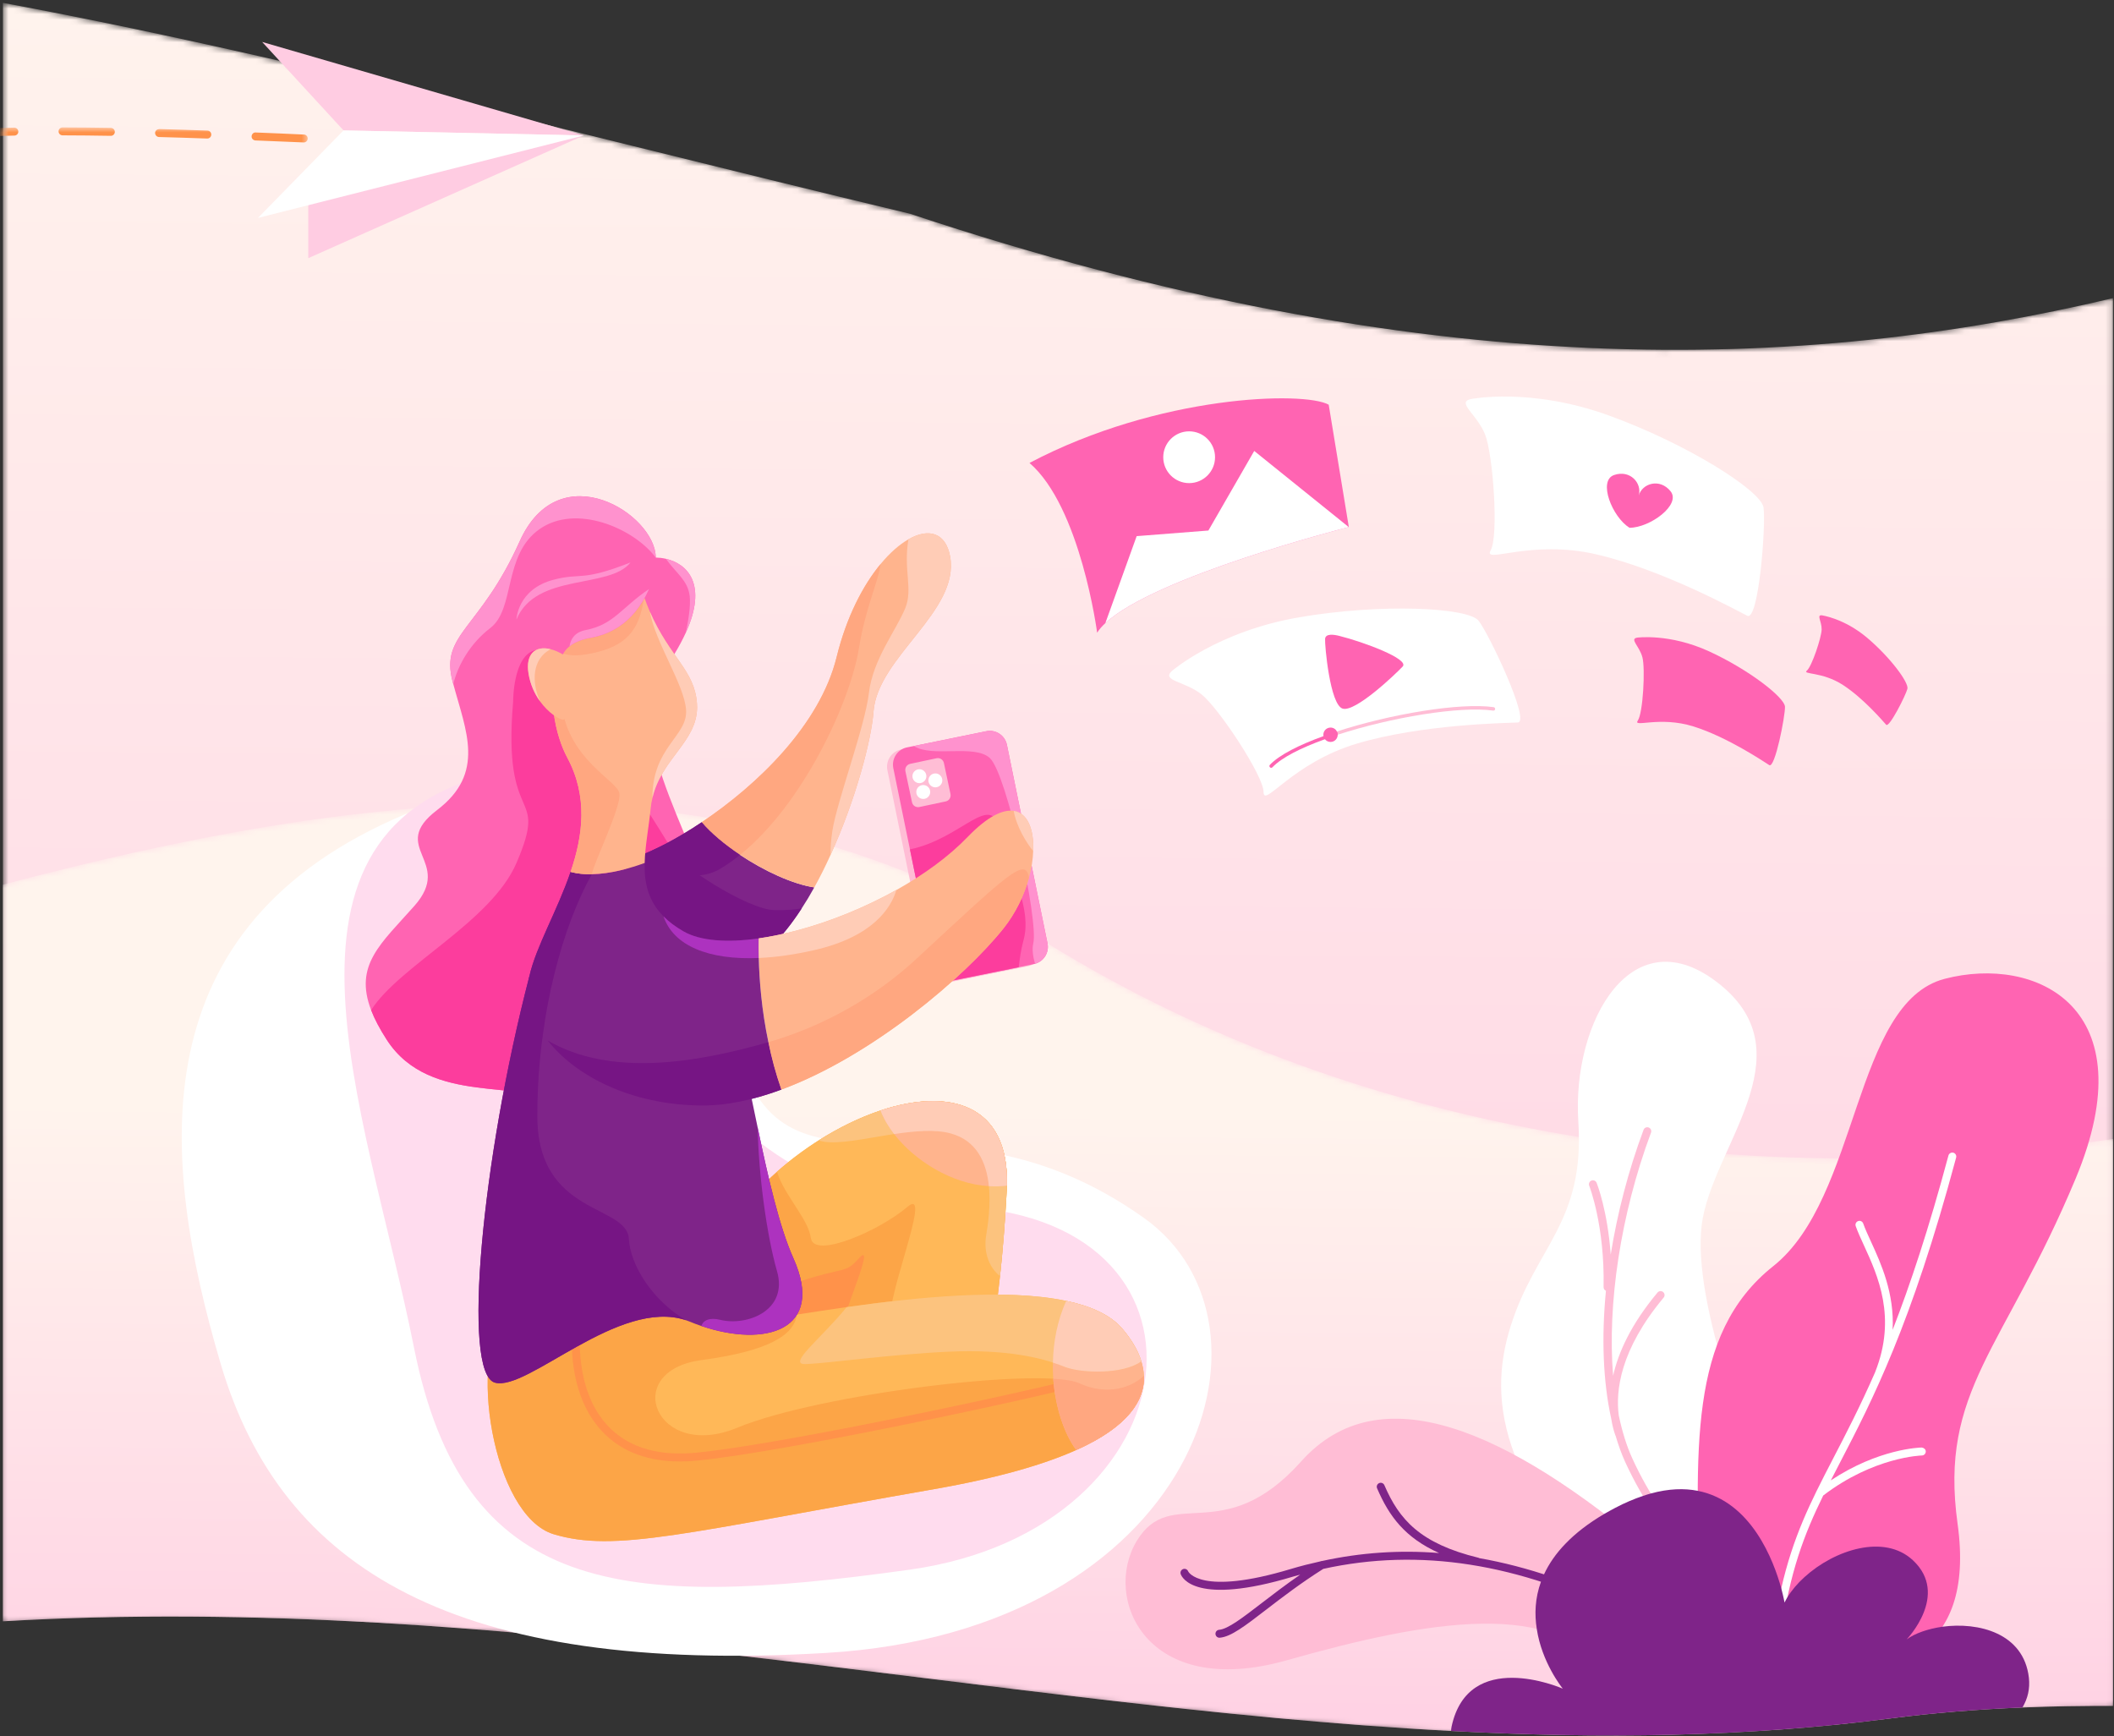 <svg width="375" height="308" viewBox="0 0 375 308" fill="none" xmlns="http://www.w3.org/2000/svg">
<rect x="0" y="0" width="375" height="308" fill="#333333" stroke="none"/>
<defs>
<linearGradient id="paint0_linear" x1="-17.198" y1="-7.814" x2="-20.282" y2="333.72" gradientUnits="userSpaceOnUse">
<stop stop-color="#FFF4ED"/>
<stop offset="1" stop-color="#FFCCE2"/>
</linearGradient>
<linearGradient id="paint1_linear" x1="45.801" y1="195.879" x2="44.883" y2="321.053" gradientUnits="userSpaceOnUse">
<stop stop-color="#FFF4ED"/>
<stop offset="1" stop-color="#FFCCE2"/>
</linearGradient>
</defs>
<mask id="mask0" mask-type="alpha" maskUnits="userSpaceOnUse" x="0" y="0" width="375" height="308">
<path fill-rule="evenodd" clip-rule="evenodd" d="M0.521 287.601C90.008 282.414 175.579 302.767 257.405 307.057C283.756 308.454 309.712 308.172 335.287 304.841C342.909 303.853 350.741 303.218 358.759 302.893C364.045 302.676 369.4 302.588 374.827 302.611V52.886C320.105 65.836 253.203 68.489 161.414 37.913C128.104 29.952 96.121 21.751 65.253 14.44L64.886 14.355C58.648 12.873 52.437 11.419 46.284 10.037C30.753 6.514 15.505 3.286 0.521 0.505V287.601Z" fill="white"/>
</mask>
<g mask="url(#mask0)">
<path fill-rule="evenodd" clip-rule="evenodd" d="M0.521 287.601C90.008 282.414 175.579 302.767 257.405 307.057C283.756 308.454 309.712 308.172 335.287 304.841C342.909 303.853 350.741 303.218 358.759 302.893C364.045 302.676 369.4 302.588 374.827 302.611V52.886C320.105 65.836 253.203 68.489 161.414 37.913C128.104 29.952 96.121 21.751 65.253 14.44L64.886 14.355C58.648 12.873 52.437 11.419 46.284 10.037C30.753 6.514 15.505 3.286 0.521 0.505V287.601Z" fill="url(#paint0_linear)"/>
</g>
<mask id="mask1" mask-type="alpha" maskUnits="userSpaceOnUse" x="0" y="142" width="375" height="166">
<path fill-rule="evenodd" clip-rule="evenodd" d="M0.521 156.928V287.601C90.008 282.414 175.579 302.767 257.405 307.057C283.756 308.454 309.712 308.172 335.287 304.841C342.909 303.853 350.741 303.218 358.759 302.893C364.045 302.676 369.4 302.588 374.827 302.611V202.038C311.168 211.488 242.039 202.092 185.816 167.34C156.615 149.291 125.486 142.576 93.509 142.577C62.97 142.577 31.651 148.705 0.521 156.928Z" fill="white"/>
</mask>
<g mask="url(#mask1)">
<path fill-rule="evenodd" clip-rule="evenodd" d="M0.521 156.928V287.601C90.008 282.414 175.579 302.767 257.405 307.057C283.756 308.454 309.712 308.172 335.287 304.841C342.909 303.853 350.741 303.218 358.759 302.893C364.045 302.676 369.4 302.588 374.827 302.611V202.038C311.168 211.488 242.039 202.092 185.816 167.34C156.615 149.291 125.486 142.576 93.509 142.577C62.97 142.577 31.651 148.705 0.521 156.928Z" fill="url(#paint1_linear)"/>
</g>
<path fill-rule="evenodd" clip-rule="evenodd" d="M72.04 144.365C24.466 164.299 28.327 205.218 39.133 241.883C49.941 278.548 81.001 297.075 146.527 293.215C212.051 289.355 229.637 235.052 202.917 216.047C165.971 189.768 138.216 217.689 130.497 184.587C122.777 151.486 72.04 144.365 72.04 144.365Z" fill="white"/>
<path fill-rule="evenodd" clip-rule="evenodd" d="M91.555 136.273C43.122 144.872 64.879 196.106 73.439 239.057C82.191 282.967 109.996 285.643 161.413 278.438C212.832 271.233 219.167 214.969 168.476 213.983C117.783 212.997 109.023 158.773 102.833 147.319C96.644 135.866 91.555 136.273 91.555 136.273Z" fill="#FFDCEE"/>
<path fill-rule="evenodd" clip-rule="evenodd" d="M103.545 197.742C101.456 197.446 99.819 196.867 98.93 196.091C93.284 191.122 76.361 196.415 68.626 184.475C67.356 182.513 66.439 180.762 65.832 179.182C62.755 171.151 67.61 167.368 73.51 160.692C80.581 152.703 68.739 150.389 77.547 143.685C86.184 137.121 82.628 129.627 80.412 121.356C80.355 121.187 80.312 121.017 80.271 120.848C78.083 112.393 85.14 111.744 92.183 96.035C99.227 80.325 116.319 91.264 116.319 98.9C116.911 98.914 117.518 98.985 118.125 99.126C121.992 100.029 125.535 103.685 121.653 112.238C121.117 113.409 120.454 114.68 119.621 116.035C110.955 130.248 117.392 136.486 129.219 167.058C139.198 192.83 114.808 199.323 103.545 197.742Z" fill="#FF64B2"/>
<path fill-rule="evenodd" clip-rule="evenodd" d="M103.545 197.742C101.456 197.446 99.819 196.867 98.93 196.091C93.284 191.122 76.361 196.415 68.626 184.475C67.356 182.512 66.439 180.762 65.832 179.182C70.898 171.264 87.13 163.515 91.618 153.084C97.433 139.52 89.078 147.242 91.025 124.475C91.025 124.475 90.969 116.063 95.091 115.315C99.227 114.567 109.783 124.292 109.783 131.885C109.783 139.478 121.597 150.77 123.658 161.257C125.423 170.276 118.844 190.614 103.545 197.742Z" fill="#FC3D9D"/>
<path fill-rule="evenodd" clip-rule="evenodd" d="M178.619 210.318C178.619 210.572 178.604 210.826 178.591 211.094C177.983 222.625 176.911 231.418 175.838 237.854C174.145 248.059 172.408 252.378 172.408 252.378C172.408 252.378 129.064 252.053 123.573 245.151C118.069 238.264 125.492 223.966 125.492 223.966C128.188 217.954 132.621 212.421 137.829 207.848C143.474 202.88 150.023 199.054 156.192 196.994C168.329 192.957 179.028 195.78 178.619 210.318Z" fill="#FCA547"/>
<path fill-rule="evenodd" clip-rule="evenodd" d="M134.572 229.902C150.45 223.804 149.392 226.538 152.302 223.274C155.214 220.01 150.692 230.42 150.086 232.978C149.48 235.536 140.393 236.418 136.954 235.624C133.513 234.831 134.572 229.902 134.572 229.902Z" fill="#FF924A"/>
<path fill-rule="evenodd" clip-rule="evenodd" d="M178.619 210.318C178.619 210.572 178.604 210.826 178.591 211.094C178.28 216.852 177.87 221.919 177.391 226.365C176.911 230.826 176.374 234.636 175.838 237.854C168.442 241.157 159.917 236.796 158.238 235.046C156.007 232.717 165.888 209.866 160.947 214.1C156.007 218.334 144.364 223.387 143.841 219.633C143.375 216.175 139.155 212.124 137.828 207.848C140.171 205.787 142.67 203.91 145.238 202.287C148.852 200 152.592 198.194 156.192 196.994C168.329 192.957 179.028 195.78 178.619 210.318Z" fill="#FFB858"/>
<path fill-rule="evenodd" clip-rule="evenodd" d="M202.909 244.065C203.079 248.299 200.298 252.999 190.912 257.22C185.224 259.774 177.109 262.159 165.747 264.15C121.428 271.913 109.12 275.441 98.21 272.152C87.313 268.85 82.854 240.155 89.91 232.859C96.967 225.575 135.543 234.044 135.543 234.044C136.939 233.889 138.929 233.578 141.357 233.197C143.897 232.802 146.904 232.336 150.192 231.87C162.303 230.162 178.308 228.469 189.134 230.769C193.467 231.687 196.968 233.239 199.056 235.681C200.44 237.29 201.78 239.28 202.458 241.482C202.712 242.315 202.881 243.176 202.909 244.065Z" fill="#FFB858"/>
<path fill-rule="evenodd" clip-rule="evenodd" d="M202.909 244.065C203.079 248.299 200.298 252.999 190.912 257.22C185.224 259.774 177.109 262.159 165.747 264.15C121.428 271.913 109.12 275.441 98.21 272.153C87.313 268.85 82.854 240.156 89.91 232.859C96.967 225.576 135.543 234.044 135.543 234.044C136.939 233.889 138.929 233.578 141.357 233.197C140.863 236.853 136.375 239.661 124.42 241.27C109.967 243.218 116.318 259.266 130.771 253.267C145.252 247.269 185.111 242.428 191.463 245.378C195.598 247.297 200.03 246.705 202.909 244.065Z" fill="#FCA547"/>
<path fill-rule="evenodd" clip-rule="evenodd" d="M120.632 259.25C115.115 259.25 110.661 257.649 107.364 254.475C102.998 250.272 100.967 243.556 101.493 235.051L102.901 235.139C102.402 243.217 104.286 249.552 108.343 253.458C111.935 256.918 117.081 258.336 123.65 257.682C139.706 256.076 184.49 246.388 192.042 244.238L192.427 245.594C184.851 247.753 139.909 257.474 123.792 259.085C122.702 259.194 121.65 259.25 120.632 259.25Z" fill="#FF924A"/>
<path fill-rule="evenodd" clip-rule="evenodd" d="M202.909 244.065C203.009 246.366 202.218 248.808 199.974 251.235C199.846 251.377 199.719 251.517 199.578 251.645C198.379 252.872 196.784 254.086 194.737 255.271C194.286 255.54 193.82 255.794 193.311 256.048C192.563 256.444 191.774 256.839 190.912 257.22C188.767 254.312 187.214 249.669 186.834 244.573C186.762 243.628 186.749 242.682 186.777 241.708C186.847 238.024 187.567 234.228 189.134 230.77C193.467 231.687 196.968 233.239 199.056 235.681C199.296 235.963 199.536 236.246 199.762 236.556C200.002 236.853 200.228 237.163 200.454 237.488C200.651 237.77 200.835 238.066 201.018 238.363C201.075 238.462 201.145 238.561 201.188 238.659C201.342 238.913 201.484 239.168 201.611 239.422C201.836 239.845 202.02 240.282 202.189 240.72C202.288 240.96 202.373 241.214 202.444 241.454C202.458 241.468 202.458 241.468 202.458 241.482C202.712 242.315 202.881 243.176 202.909 244.065Z" fill="#FFB48D"/>
<path fill-rule="evenodd" clip-rule="evenodd" d="M202.458 241.482C199.282 243.825 191.759 243.656 188.739 242.414C184.857 240.833 178.421 239.322 168.358 239.774C158.294 240.212 146.396 241.891 142.867 241.976C139.565 242.061 145.704 237.403 150.193 231.87C162.302 230.162 178.308 228.469 189.133 230.769C193.467 231.687 196.967 233.239 199.057 235.681C200.439 237.29 201.78 239.28 202.458 241.482Z" fill="#FCC37E"/>
<path fill-rule="evenodd" clip-rule="evenodd" d="M202.909 244.065C203.009 246.366 202.218 248.808 199.974 251.235C199.846 251.376 199.719 251.517 199.578 251.645C198.379 252.872 196.784 254.086 194.737 255.271C194.286 255.54 193.82 255.794 193.311 256.048C192.563 256.443 191.774 256.839 190.912 257.22C188.767 254.312 187.214 249.668 186.834 244.573C188.95 244.701 190.559 244.954 191.463 245.378C195.598 247.297 200.03 246.704 202.909 244.065Z" fill="#FFA780"/>
<path fill-rule="evenodd" clip-rule="evenodd" d="M202.458 241.482C199.282 243.825 191.759 243.656 188.739 242.414C188.146 242.174 187.497 241.934 186.776 241.708C186.847 238.024 187.567 234.228 189.133 230.77C193.467 231.687 196.967 233.239 199.057 235.681C199.296 235.963 199.536 236.246 199.761 236.557C200.002 236.853 200.227 237.163 200.453 237.488C200.651 237.77 200.834 238.066 201.018 238.363C201.074 238.462 201.144 238.561 201.187 238.659C201.343 238.913 201.484 239.168 201.611 239.422C201.837 239.845 202.02 240.282 202.189 240.72C202.288 240.96 202.373 241.214 202.443 241.454C202.458 241.468 202.458 241.468 202.458 241.482Z" fill="#FFCCB6"/>
<path fill-rule="evenodd" clip-rule="evenodd" d="M178.619 210.318C178.619 210.572 178.604 210.826 178.591 211.094C178.28 216.852 177.87 221.919 177.391 226.365C175.627 224.996 174.384 222.371 174.949 219.04C176.007 212.801 176.473 203.162 168.597 201.045C161.752 199.21 149.6 203.924 145.238 202.287C148.852 200 152.592 198.194 156.192 196.994C168.329 192.957 179.028 195.78 178.619 210.318Z" fill="#FCC37E"/>
<path fill-rule="evenodd" clip-rule="evenodd" d="M178.619 210.318C177.561 210.459 176.488 210.487 175.415 210.416C168.866 210.021 162.317 205.957 158.605 201.172C157.56 199.816 156.728 198.405 156.192 196.994C168.329 192.957 179.028 195.78 178.619 210.318Z" fill="#FFB48D"/>
<path fill-rule="evenodd" clip-rule="evenodd" d="M178.619 210.318C177.561 210.459 176.488 210.487 175.415 210.416C174.992 206.168 173.241 202.301 168.597 201.045C165.845 200.311 162.232 200.635 158.605 201.172C157.56 199.816 156.728 198.405 156.192 196.994C168.329 192.957 179.028 195.78 178.619 210.318Z" fill="#FFCCB6"/>
<path fill-rule="evenodd" clip-rule="evenodd" d="M144.448 157.418L144.434 157.432C143.728 158.717 142.994 159.944 142.218 161.129C141.611 162.076 140.976 162.979 140.341 163.826C137.264 167.933 133.806 171.038 130.066 172.181C115.952 176.514 110.673 152.52 110.673 152.52C111.873 152.364 113.622 151.8 115.725 150.841C116.418 150.53 117.137 150.191 117.885 149.796V149.782C119.904 148.738 122.147 147.425 124.477 145.858C126.142 147.82 128.569 149.839 131.28 151.645C135.598 154.524 140.637 156.839 144.448 157.418Z" fill="#7F2489"/>
<path fill-rule="evenodd" clip-rule="evenodd" d="M142.218 161.13C138.704 166.55 134.597 170.798 130.066 172.182C115.951 176.514 110.673 152.52 110.673 152.52C112.268 152.322 114.823 151.377 117.885 149.796C120.398 153.607 132.677 161.313 137.306 161.44C139.621 161.496 141.216 161.313 142.218 161.13Z" fill="#761584"/>
<path fill-rule="evenodd" clip-rule="evenodd" d="M154.949 126.24C154.596 131.165 151.83 141.793 147.341 151.631C146.452 153.607 145.479 155.555 144.449 157.417C140.638 156.839 135.598 154.525 131.28 151.645C128.569 149.838 126.142 147.82 124.477 145.858C134.215 139.338 145.436 128.667 148.414 116.529C150.164 109.415 153.1 103.812 156.205 100.057C157.856 98.053 159.55 96.585 161.145 95.668C164.716 93.621 167.764 94.454 168.541 98.716C170.292 108.427 155.655 116.529 154.949 126.24Z" fill="#FFB48D"/>
<path fill-rule="evenodd" clip-rule="evenodd" d="M156.205 100.058C155.881 103.008 153.538 107.722 152.366 114.99C150.771 124.785 142.302 142.781 131.28 151.645C128.569 149.838 126.142 147.82 124.477 145.858C134.215 139.338 145.436 128.667 148.415 116.529C150.164 109.415 153.1 103.812 156.205 100.058Z" fill="#FFA780"/>
<path fill-rule="evenodd" clip-rule="evenodd" d="M131.28 151.645C130.066 152.633 128.824 153.494 127.568 154.228C123.22 156.698 116.375 154.707 115.74 150.967C115.726 150.925 115.726 150.883 115.726 150.84C116.418 150.53 117.137 150.191 117.885 149.796V149.782C119.904 148.737 122.147 147.425 124.477 145.858C126.142 147.82 128.569 149.839 131.28 151.645Z" fill="#761584"/>
<path fill-rule="evenodd" clip-rule="evenodd" d="M154.949 126.24C154.596 131.165 151.83 141.793 147.341 151.631C147.3 150.488 147.398 149.062 147.652 147.396C148.47 142.104 153.425 128.949 154.13 122.95C154.836 116.953 158.943 111.886 160.581 107.891C161.992 104.461 160.214 101.2 161.145 95.668C164.716 93.621 167.765 94.454 168.541 98.716C170.292 108.427 155.655 116.529 154.949 126.24Z" fill="#FFCCB6"/>
<path fill-rule="evenodd" clip-rule="evenodd" d="M182.332 171.393L168.293 174.258C166.605 174.602 164.956 173.513 164.611 171.825L157.415 136.631C157.07 134.942 158.159 133.293 159.848 132.948L173.888 130.083C175.577 129.738 177.225 130.827 177.57 132.516L184.766 167.71C185.111 169.399 184.022 171.048 182.332 171.393Z" fill="#FFBDD5"/>
<path fill-rule="evenodd" clip-rule="evenodd" d="M183.601 170.967C183.53 170.996 183.46 171.009 183.389 171.024L180.707 171.574L169.346 173.875C167.666 174.228 166.015 173.141 165.662 171.447L161.413 150.671L158.464 136.261C158.125 134.567 159.212 132.915 160.906 132.576L162.105 132.337L174.949 129.711C176.629 129.358 178.28 130.446 178.619 132.139L185.816 167.34C186.156 168.949 185.168 170.53 183.601 170.967Z" fill="#FF64B2"/>
<path fill-rule="evenodd" clip-rule="evenodd" d="M167.763 142.165L163.08 143.159C162.75 143.229 162.423 143.143 162.176 142.95C161.98 142.797 161.835 142.576 161.779 142.313L160.609 136.801C160.547 136.508 160.608 136.217 160.758 135.983C160.909 135.743 161.155 135.564 161.453 135.5L166.137 134.505C166.433 134.442 166.728 134.506 166.963 134.658C167.198 134.811 167.375 135.055 167.438 135.351L168.608 140.863C168.687 141.233 168.569 141.598 168.326 141.851C168.18 142.005 167.987 142.117 167.763 142.165Z" fill="#FFBDD5"/>
<path fill-rule="evenodd" clip-rule="evenodd" d="M161.856 137.69C161.856 138.372 162.409 138.926 163.091 138.926C163.773 138.926 164.326 138.372 164.326 137.69C164.326 137.008 163.773 136.455 163.091 136.455C162.409 136.455 161.856 137.008 161.856 137.69Z" fill="white"/>
<path fill-rule="evenodd" clip-rule="evenodd" d="M162.54 140.491C162.54 141.173 163.093 141.726 163.775 141.726C164.457 141.726 165.009 141.173 165.009 140.491C165.009 139.809 164.457 139.256 163.775 139.256C163.093 139.256 162.54 139.809 162.54 140.491Z" fill="white"/>
<path fill-rule="evenodd" clip-rule="evenodd" d="M164.687 138.432C164.687 139.114 165.241 139.667 165.923 139.667C166.605 139.667 167.157 139.114 167.157 138.432C167.157 137.75 166.605 137.197 165.923 137.197C165.241 137.197 164.687 137.75 164.687 138.432Z" fill="white"/>
<path fill-rule="evenodd" clip-rule="evenodd" d="M183.601 170.967C183.206 169.612 183.065 168.314 183.291 167.34C184.251 163.303 178.59 137.262 175.598 134.482C172.846 131.942 165.436 134.454 162.105 132.337L174.949 129.711C176.629 129.358 178.28 130.446 178.619 132.139L185.816 167.34C186.156 168.949 185.168 170.53 183.601 170.967Z" fill="#FF92CE"/>
<path fill-rule="evenodd" clip-rule="evenodd" d="M181.554 166.818C181.088 168.526 180.877 170.121 180.707 171.574L169.346 173.875C167.666 174.228 166.015 173.141 165.662 171.448L161.413 150.671C170.813 148.724 175.824 140.156 177.532 147.396C179.353 155.146 183.107 161.172 181.554 166.818Z" fill="#FC3D9D"/>
<path fill-rule="evenodd" clip-rule="evenodd" d="M124.406 235.215C123.728 234.989 123.051 234.736 122.373 234.453C122.147 234.355 121.922 234.27 121.696 234.199C109.755 230.162 93.552 246.888 87.793 245.265C81.908 243.628 85.436 205.745 93.905 173.169C93.905 173.169 95.641 173.029 98.323 172.859C106.41 172.337 123.065 171.49 126.608 173.169C129.036 174.327 131.082 183.98 133.34 194.934C133.692 196.627 134.046 198.349 134.413 200.071C136.233 208.807 138.252 217.657 140.722 223.162C146.494 236.034 135.712 239.069 124.406 235.215Z" fill="#7F2489"/>
<path fill-rule="evenodd" clip-rule="evenodd" d="M183.276 150.967C183.234 152.435 182.98 154.044 182.528 155.695C181.696 158.759 180.185 161.962 177.998 164.7C171.223 173.197 154.766 187.312 138.605 193.282C137.617 190.459 136.855 187.622 136.304 184.87C135.104 179.182 134.695 173.889 134.596 169.937C134.568 168.624 134.568 167.453 134.582 166.464C136.826 166.14 139.184 165.646 141.625 164.983C147.384 163.43 153.481 160.961 159.014 157.869C159.056 157.855 159.085 157.827 159.127 157.812C163.926 155.117 168.301 151.941 171.646 148.469C175.161 144.828 177.885 143.557 179.819 143.84C182.275 144.192 183.446 147.128 183.276 150.967Z" fill="#FFB48D"/>
<path fill-rule="evenodd" clip-rule="evenodd" d="M138.605 193.282C136.84 193.932 135.091 194.496 133.34 194.933C130.291 195.71 127.299 196.133 124.42 196.105C112 196.006 102.134 190.911 97.165 184.588C96.869 184.207 96.587 183.812 96.318 183.416C95.528 182.245 94.892 181.031 94.456 179.817C93.637 177.587 93.425 175.329 93.905 173.17C95.091 167.89 98.873 161.54 101.216 154.666C102.401 154.99 103.672 155.103 104.985 155.075C108.329 155.018 111.844 154.002 114.357 153.084C114.272 156.585 114.949 159.789 117.702 162.555C118.633 163.501 119.805 164.39 121.259 165.223C124.236 166.93 129.022 167.255 134.582 166.465C134.568 167.453 134.568 168.624 134.597 169.937C134.695 173.889 135.104 179.182 136.305 184.87C136.855 187.622 137.617 190.459 138.605 193.282Z" fill="#7F2489"/>
<path fill-rule="evenodd" clip-rule="evenodd" d="M138.605 193.282C133.764 195.075 128.937 196.147 124.42 196.105C112 196.006 102.134 190.911 97.165 184.588C108.273 191.01 123.221 188.624 136.305 184.87C136.855 187.622 137.617 190.459 138.605 193.282Z" fill="#761584"/>
<path fill-rule="evenodd" clip-rule="evenodd" d="M182.528 155.696C181.696 158.758 180.185 161.963 177.998 164.7C171.223 173.197 154.766 187.311 138.605 193.282C137.617 190.459 136.854 187.622 136.304 184.869C145.93 182.104 155.147 176.952 162.542 170.106C178.802 155.046 181.922 151.899 182.528 155.696Z" fill="#FFA780"/>
<path fill-rule="evenodd" clip-rule="evenodd" d="M134.597 169.937C125.775 170.318 119.479 167.82 117.701 162.556C118.633 163.501 119.804 164.39 121.259 165.223C124.237 166.931 129.021 167.255 134.582 166.465C134.568 167.454 134.568 168.624 134.597 169.937Z" fill="#AD32BF"/>
<path fill-rule="evenodd" clip-rule="evenodd" d="M159.014 157.869C158.054 161.059 154.865 166.154 144.448 168.54C140.92 169.344 137.617 169.81 134.596 169.937C134.568 168.624 134.568 167.453 134.582 166.464C136.826 166.14 139.184 165.646 141.625 164.983C147.384 163.43 153.481 160.96 159.014 157.869Z" fill="#FFCCB6"/>
<path fill-rule="evenodd" clip-rule="evenodd" d="M183.276 150.968C182.119 149.57 180.298 146.635 179.819 143.84C182.275 144.193 183.446 147.128 183.276 150.968Z" fill="#FFCCB6"/>
<path fill-rule="evenodd" clip-rule="evenodd" d="M121.696 234.199C109.755 230.163 93.552 246.888 87.793 245.265C81.909 243.628 85.436 205.745 93.905 173.169C95.09 167.89 98.873 161.54 101.216 154.666C102.402 154.991 103.672 155.104 104.985 155.075C102.416 159.676 100.059 165.76 98.323 172.859C97.49 176.176 96.813 179.705 96.319 183.416C95.669 188.046 95.316 192.915 95.316 197.968C95.316 215.696 111.195 213.579 111.547 219.746C111.816 224.474 115.783 230.741 121.696 234.199Z" fill="#761584"/>
<path fill-rule="evenodd" clip-rule="evenodd" d="M124.406 235.215C124.716 234.255 125.804 233.635 127.779 234.129C132.45 235.272 139.861 232.534 137.829 225.477C135.994 219.097 134.526 208.116 134.413 200.071C136.233 208.807 138.252 217.657 140.722 223.162C146.494 236.034 135.712 239.069 124.406 235.215Z" fill="#AD32BF"/>
<path fill-rule="evenodd" clip-rule="evenodd" d="M123.658 125.506C123.601 131.617 117.335 134.567 115.726 141.568V141.596C115.585 142.146 115.486 142.739 115.429 143.346C115.091 146.762 114.427 150.037 114.357 153.085C111.844 154.002 108.33 155.018 104.985 155.075C103.672 155.104 102.402 154.991 101.216 154.666C103.418 148.216 104.336 141.285 100.609 134.355C99.635 132.549 98.633 129.712 98.224 126.437C97.575 121.413 98.294 115.343 102.486 110.361C109.431 102.132 113.228 102.513 113.228 102.513C113.849 104.828 114.54 106.79 115.274 108.498C118.789 116.599 123.192 118.844 123.63 124.743C123.644 125.012 123.658 125.266 123.658 125.506Z" fill="#FFB48D"/>
<path fill-rule="evenodd" clip-rule="evenodd" d="M114.366 105.025C113.724 110.949 111.842 114.183 106.02 115.653C100.198 117.124 100.08 115.301 98.845 116.183C97.61 117.065 97.194 108.773 101.019 106.656C104.844 104.538 114.366 105.025 114.366 105.025Z" fill="#FFA780"/>
<path fill-rule="evenodd" clip-rule="evenodd" d="M104.985 155.075C103.672 155.103 102.402 154.99 101.216 154.666C103.418 148.215 104.335 141.285 100.61 134.355C99.635 132.548 98.633 129.711 98.224 126.437C99.043 125.562 99.635 125.025 99.635 125.025C100.835 134.778 109.431 138.405 109.868 140.706C110.306 143.007 105.394 152.859 104.985 155.075Z" fill="#FFA780"/>
<path fill-rule="evenodd" clip-rule="evenodd" d="M115.316 104.066C115.26 104.207 115.189 104.348 115.132 104.489C112.225 111.024 107.61 112.605 104.844 113.127C103.22 113.423 101.936 113.903 101.019 114.666C100.341 115.202 99.847 115.893 99.551 116.769C98.845 118.829 91.873 115.739 95.584 110.008C99.282 104.278 108.287 99.253 112.789 100.297C117.278 101.37 115.316 104.066 115.316 104.066Z" fill="#FF64B2"/>
<path fill-rule="evenodd" clip-rule="evenodd" d="M102.783 118.349C102.783 118.349 101.131 127.806 99.876 127.665C99.099 127.58 97.278 126.465 95.782 124.39C94.865 123.106 94.06 121.44 93.75 119.423C93.213 116.035 94.949 114.482 97.659 115.16C99.141 115.527 100.933 116.572 102.783 118.349Z" fill="#FFB48D"/>
<path fill-rule="evenodd" clip-rule="evenodd" d="M115.132 104.489C112.225 111.024 107.61 112.605 104.843 113.127C103.22 113.423 101.936 113.904 101.019 114.666C101.23 113.297 102.006 112.14 103.869 111.772C108.894 110.798 110.193 107.821 115.132 104.489Z" fill="#FF92CE"/>
<path fill-rule="evenodd" clip-rule="evenodd" d="M121.653 112.238C122.077 110.234 122.543 107.51 122.345 105.746C122.021 102.937 119.974 101.737 118.125 99.126C121.992 100.029 125.535 103.685 121.653 112.238Z" fill="#FF92CE"/>
<path fill-rule="evenodd" clip-rule="evenodd" d="M116.318 98.9C112.367 93.664 102.134 89.302 95.669 93.889C89.205 98.476 91.435 108.004 86.96 111.42C83.503 114.059 81.245 117.898 80.411 121.355C80.355 121.186 80.313 121.017 80.271 120.847C78.083 112.393 85.14 111.744 92.183 96.035C99.227 80.326 116.318 91.264 116.318 98.9Z" fill="#FF92CE"/>
<path fill-rule="evenodd" clip-rule="evenodd" d="M111.842 99.775C108.136 104.539 95.081 101.539 91.612 109.891C91.612 109.891 91.77 104.512 98.219 102.834C103.197 101.538 103.02 103.245 111.842 99.775Z" fill="#FF92CE"/>
<path fill-rule="evenodd" clip-rule="evenodd" d="M115.726 141.567C115.711 132.436 122.077 130.6 121.696 125.858C121.343 121.384 116.276 114.044 115.274 108.498C118.789 116.599 123.192 118.843 123.63 124.743C123.644 125.011 123.657 125.265 123.657 125.505C123.601 131.617 117.334 134.566 115.726 141.567Z" fill="#FFCCB6"/>
<path fill-rule="evenodd" clip-rule="evenodd" d="M95.782 124.39C94.865 123.106 94.061 121.44 93.749 119.423C93.213 116.034 94.95 114.482 97.659 115.16C94.356 116.938 94.286 120.975 95.782 124.39Z" fill="#FFCCB6"/>
<path fill-rule="evenodd" clip-rule="evenodd" d="M54.683 33.661V45.797L103.58 24.024L54.683 33.661Z" fill="#FFCCE2"/>
<path fill-rule="evenodd" clip-rule="evenodd" d="M66.668 25.852C66.658 25.852 66.647 25.852 66.636 25.85L62.405 25.656C62.016 25.638 61.715 25.309 61.733 24.919C61.752 24.53 62.099 24.214 62.47 24.247L66.7 24.442C67.09 24.458 67.39 24.789 67.372 25.178C67.356 25.557 67.043 25.852 66.668 25.852Z" fill="#FF924A"/>
<mask id="mask2" mask-type="alpha" maskUnits="userSpaceOnUse" x="0" y="22" width="55" height="238">
<path fill-rule="evenodd" clip-rule="evenodd" d="M0.521 22.599H54.584V259.633H0.521V22.599Z" fill="white"/>
</mask>
<g mask="url(#mask2)">
<path fill-rule="evenodd" clip-rule="evenodd" d="M-321.449 250.967C-321.774 250.769 -322.212 250.868 -322.422 251.193C-323.961 253.649 -325.444 256.133 -326.827 258.575C-327.024 258.913 -326.897 259.337 -326.558 259.534C-326.46 259.605 -326.332 259.633 -326.219 259.633C-325.966 259.633 -325.726 259.492 -325.598 259.266C-324.229 256.852 -322.747 254.383 -321.223 251.941C-321.011 251.616 -321.11 251.179 -321.449 250.967ZM-311.71 236.881C-312.02 236.655 -312.473 236.711 -312.698 237.036C-314.406 239.322 -316.085 241.666 -317.694 244.023C-317.92 244.333 -317.836 244.771 -317.525 244.997C-317.398 245.081 -317.257 245.123 -317.116 245.123C-316.89 245.123 -316.678 245.01 -316.537 244.813C-314.942 242.484 -313.262 240.141 -311.569 237.869C-311.344 237.558 -311.4 237.121 -311.71 236.881ZM-300.913 223.599C-301.21 223.345 -301.661 223.373 -301.914 223.67C-303.792 225.815 -305.655 228.031 -307.433 230.247C-307.673 230.543 -307.631 230.995 -307.335 231.235C-307.194 231.348 -307.038 231.39 -306.883 231.39C-306.686 231.39 -306.474 231.306 -306.333 231.137C-304.568 228.935 -302.719 226.733 -300.842 224.587C-300.588 224.305 -300.616 223.853 -300.913 223.599ZM-289.127 211.179C-289.409 210.896 -289.847 210.896 -290.129 211.165C-292.176 213.169 -294.195 215.243 -296.142 217.305C-296.41 217.587 -296.396 218.038 -296.114 218.306C-295.973 218.433 -295.804 218.49 -295.634 218.49C-295.437 218.49 -295.253 218.419 -295.112 218.264C-293.179 216.218 -291.174 214.171 -289.142 212.181C-288.859 211.899 -288.859 211.461 -289.127 211.179ZM-276.425 199.718C-276.679 199.407 -277.116 199.365 -277.413 199.619C-279.614 201.468 -281.788 203.36 -283.891 205.265C-284.174 205.533 -284.201 205.985 -283.933 206.267C-283.792 206.422 -283.609 206.493 -283.411 206.493C-283.242 206.493 -283.072 206.437 -282.932 206.324C-280.856 204.418 -278.697 202.541 -276.509 200.706C-276.213 200.452 -276.171 200.015 -276.425 199.718ZM-262.734 189.443C-262.946 189.118 -263.382 189.033 -263.707 189.246C-265.698 190.53 -267.589 191.842 -269.326 193.169C-269.791 193.522 -270.256 193.875 -270.722 194.242C-271.033 194.482 -271.09 194.919 -270.85 195.23C-270.708 195.413 -270.511 195.498 -270.299 195.498C-270.143 195.498 -269.989 195.456 -269.861 195.356C-269.396 195.004 -268.944 194.637 -268.465 194.284C-266.771 193 -264.907 191.687 -262.946 190.431C-262.607 190.219 -262.522 189.781 -262.734 189.443ZM-247.688 181.257C-247.844 180.932 -248.224 180.79 -248.549 180.903C-248.563 180.918 -248.592 180.918 -248.619 180.932C-251.301 182.202 -253.884 183.529 -256.298 184.842C-256.637 185.025 -256.763 185.463 -256.58 185.801C-256.439 186.027 -256.198 186.169 -255.959 186.169C-255.846 186.169 -255.719 186.14 -255.62 186.084C-253.235 184.771 -250.68 183.472 -248.013 182.202C-247.97 182.188 -247.928 182.16 -247.9 182.132C-247.632 181.934 -247.533 181.567 -247.688 181.257ZM-231.894 174.58C-232.036 174.214 -232.445 174.03 -232.811 174.171C-235.536 175.215 -238.217 176.302 -240.786 177.389C-241.14 177.544 -241.309 177.954 -241.153 178.321C-241.04 178.589 -240.771 178.744 -240.504 178.744C-240.405 178.744 -240.32 178.73 -240.236 178.688C-237.681 177.615 -235.013 176.528 -232.304 175.484C-231.936 175.343 -231.753 174.933 -231.894 174.58ZM-215.705 168.921C-215.832 168.553 -216.227 168.356 -216.594 168.469C-217.018 168.61 -217.441 168.737 -217.851 168.878C-219.021 169.26 -220.179 169.655 -221.323 170.036C-222.028 170.276 -222.734 170.516 -223.426 170.756C-223.863 170.911 -224.301 171.051 -224.739 171.207C-225.105 171.334 -225.303 171.744 -225.175 172.111C-225.062 172.393 -224.795 172.576 -224.498 172.576C-224.427 172.576 -224.343 172.563 -224.273 172.548C-224.005 172.45 -223.722 172.35 -223.44 172.251C-223.185 172.167 -222.932 172.082 -222.663 171.984C-221.097 171.447 -219.487 170.911 -217.865 170.36C-217.3 170.177 -216.735 169.994 -216.157 169.81C-215.789 169.697 -215.592 169.302 -215.705 168.921ZM-199.262 164.037C-199.361 163.656 -199.756 163.43 -200.123 163.543C-202.89 164.306 -205.655 165.11 -208.394 165.928C-208.775 166.041 -208.987 166.423 -208.874 166.804C-208.775 167.114 -208.493 167.311 -208.196 167.311C-208.126 167.311 -208.055 167.297 -207.999 167.269C-205.261 166.465 -202.508 165.66 -199.756 164.898C-199.375 164.799 -199.149 164.404 -199.262 164.037ZM-182.664 159.732C-182.748 159.352 -183.13 159.125 -183.511 159.21C-186.277 159.887 -189.058 160.593 -191.838 161.313C-192.218 161.412 -192.445 161.793 -192.346 162.174C-192.261 162.485 -191.979 162.696 -191.654 162.696C-191.598 162.696 -191.542 162.696 -191.485 162.682C-188.705 161.948 -185.938 161.256 -183.172 160.579C-182.791 160.495 -182.565 160.113 -182.664 159.732ZM-165.938 155.921C-166.022 155.541 -166.376 155.3 -166.771 155.385C-166.813 155.399 -166.869 155.399 -166.912 155.413C-168.451 155.752 -170.003 156.091 -171.556 156.444C-172.755 156.698 -173.956 156.966 -175.155 157.248C-175.536 157.332 -175.776 157.714 -175.691 158.081C-175.607 158.419 -175.324 158.631 -175 158.631C-174.943 158.631 -174.887 158.631 -174.844 158.618C-174.068 158.434 -173.305 158.265 -172.53 158.095C-170.751 157.686 -168.987 157.305 -167.251 156.923C-166.982 156.867 -166.729 156.811 -166.475 156.754C-166.094 156.684 -165.853 156.302 -165.938 155.921ZM-149.947 151.956C-152.685 152.478 -155.509 153.042 -158.373 153.621C-158.754 153.691 -158.994 154.073 -158.923 154.454C-158.853 154.792 -158.556 155.018 -158.232 155.018C-158.19 155.018 -158.134 155.018 -158.091 155.004C-155.225 154.425 -152.417 153.875 -149.678 153.352C-149.298 153.268 -149.043 152.901 -149.114 152.52C-149.199 152.139 -149.565 151.885 -149.947 151.956ZM-133.038 148.921C-135.733 149.373 -138.57 149.866 -141.506 150.388C-141.887 150.459 -142.142 150.826 -142.071 151.208C-142.015 151.546 -141.718 151.786 -141.38 151.786H-141.252C-138.317 151.25 -135.494 150.756 -132.812 150.304C-132.431 150.248 -132.163 149.881 -132.233 149.485C-132.29 149.104 -132.671 148.85 -133.038 148.921ZM-116.073 146.225C-118.613 146.606 -121.45 147.029 -124.569 147.524C-124.951 147.58 -125.219 147.947 -125.148 148.328C-125.106 148.681 -124.795 148.921 -124.457 148.921H-124.344C-121.239 148.427 -118.402 147.989 -115.86 147.622C-115.479 147.566 -115.212 147.213 -115.268 146.818C-115.325 146.437 -115.677 146.183 -116.073 146.225ZM-98.359 143.826C-98.43 143.6 -98.613 143.444 -98.825 143.374C-98.952 143.331 -99.107 143.331 -99.248 143.374C-101.436 144.094 -102.792 144.418 -102.792 144.418C-102.848 144.418 -104.541 144.63 -107.562 145.025C-107.942 145.082 -108.211 145.434 -108.155 145.816C-108.112 146.168 -107.816 146.437 -107.463 146.437C-107.435 146.437 -107.407 146.437 -107.364 146.423C-104.315 146.013 -102.622 145.816 -102.537 145.802C-102.481 145.787 -101.125 145.477 -98.839 144.729C-98.825 144.715 -98.825 144.715 -98.811 144.715C-98.444 144.602 -98.246 144.207 -98.359 143.826ZM-82.791 136.74C-82.989 136.402 -83.426 136.289 -83.751 136.486C-86.193 137.869 -88.747 139.167 -91.331 140.311C-91.683 140.48 -91.853 140.89 -91.683 141.243C-91.57 141.511 -91.316 141.666 -91.048 141.666C-90.95 141.666 -90.85 141.652 -90.752 141.609C-88.126 140.438 -85.529 139.125 -83.059 137.7C-82.721 137.516 -82.594 137.079 -82.791 136.74ZM-69.044 126.592C-69.312 126.295 -69.75 126.282 -70.032 126.55C-72.078 128.427 -74.294 130.219 -76.609 131.899C-76.934 132.125 -77.005 132.562 -76.778 132.873C-76.637 133.07 -76.426 133.17 -76.201 133.17C-76.058 133.17 -75.918 133.127 -75.791 133.043C-73.42 131.335 -71.175 129.5 -69.087 127.58C-68.805 127.326 -68.776 126.874 -69.044 126.592ZM-58.627 113.128C-58.981 112.958 -59.404 113.113 -59.573 113.466C-60.166 114.679 -60.83 115.866 -61.606 117.009L-61.62 117.037C-62.057 117.771 -62.58 118.448 -63.116 119.125C-63.469 119.564 -63.821 120.001 -64.189 120.424C-64.443 120.735 -64.4 121.172 -64.103 121.426C-63.963 121.539 -63.808 121.581 -63.638 121.581C-63.44 121.581 -63.243 121.497 -63.102 121.341C-62.735 120.89 -62.368 120.452 -62.015 120.001C-60.83 118.504 -59.799 116.924 -58.91 115.272C-58.698 114.877 -58.501 114.482 -58.303 114.073C-58.133 113.72 -58.275 113.297 -58.627 113.128ZM-55.466 96.43H-55.481C-55.861 96.43 -56.185 96.74 -56.185 97.122C-56.228 100.213 -56.497 102.951 -56.991 105.519C-57.061 105.901 -56.821 106.268 -56.44 106.338C-56.384 106.353 -56.341 106.353 -56.299 106.353C-55.96 106.353 -55.678 106.127 -55.608 105.788C-55.099 103.134 -54.817 100.312 -54.774 97.15C-54.774 96.754 -55.086 96.444 -55.466 96.43ZM-56.031 79.987C-56.072 79.606 -56.44 79.309 -56.82 79.366C-57.202 79.423 -57.484 79.775 -57.428 80.156C-57.047 83.346 -56.75 85.999 -56.525 88.639C-56.497 89.006 -56.185 89.288 -55.819 89.288H-55.763C-55.381 89.26 -55.085 88.921 -55.127 88.526C-55.339 85.859 -55.65 83.191 -56.031 79.987ZM-57.711 63.007C-57.724 62.612 -57.993 62.288 -58.444 62.33C-58.84 62.344 -59.136 62.683 -59.122 63.064C-59.009 65.618 -58.783 68.342 -58.43 71.645C-58.402 71.998 -58.092 72.28 -57.739 72.28C-57.711 72.28 -57.682 72.266 -57.654 72.266C-57.273 72.224 -56.991 71.885 -57.033 71.49C-57.385 68.229 -57.597 65.534 -57.711 63.007ZM-57.019 45.322C-57.414 45.238 -57.781 45.477 -57.865 45.858C-58.487 48.569 -58.882 51.377 -59.08 54.426C-59.107 54.821 -58.811 55.16 -58.415 55.188H-58.374C-58.007 55.188 -57.696 54.892 -57.667 54.525C-57.484 51.546 -57.089 48.808 -56.497 46.169C-56.412 45.788 -56.651 45.407 -57.019 45.322ZM-46.828 32.168C-47.04 31.843 -47.477 31.744 -47.802 31.956C-50.456 33.65 -52.63 35.64 -54.28 37.856C-54.507 38.166 -54.436 38.604 -54.125 38.844C-53.998 38.929 -53.857 38.985 -53.701 38.985C-53.49 38.985 -53.278 38.886 -53.137 38.688C-51.599 36.614 -49.552 34.75 -47.04 33.142C-46.715 32.944 -46.616 32.507 -46.828 32.168ZM-30.808 26.367C-30.893 25.985 -31.274 25.746 -31.655 25.831C-34.69 26.494 -37.485 27.284 -39.968 28.188C-40.336 28.314 -40.533 28.724 -40.392 29.091C-40.293 29.373 -40.025 29.557 -39.728 29.557C-39.644 29.557 -39.574 29.543 -39.489 29.514C-37.061 28.639 -34.322 27.863 -31.345 27.2C-30.977 27.115 -30.724 26.748 -30.808 26.367ZM-14.619 23.431C-17.64 23.671 -20.519 23.982 -23.173 24.334C-23.554 24.39 -23.822 24.744 -23.766 25.139C-23.723 25.492 -23.427 25.746 -23.074 25.746C-23.046 25.746 -23.003 25.746 -22.975 25.732C-20.35 25.379 -17.499 25.068 -14.507 24.828C-14.111 24.8 -13.829 24.462 -13.857 24.066C-13.885 23.685 -14.224 23.403 -14.619 23.431ZM53.919 23.869C51.026 23.727 48.175 23.615 45.366 23.502C44.986 23.459 44.646 23.784 44.633 24.179C44.604 24.56 44.914 24.885 45.295 24.913C48.105 25.026 50.956 25.139 53.849 25.266H53.891C54.259 25.266 54.568 24.969 54.582 24.603C54.611 24.207 54.3 23.883 53.919 23.869ZM36.798 23.163C33.891 23.064 31.04 22.965 28.246 22.895C27.851 22.923 27.525 23.191 27.512 23.573C27.512 23.968 27.808 24.292 28.203 24.306C30.998 24.377 33.848 24.476 36.756 24.574H36.771C37.151 24.574 37.462 24.278 37.476 23.897C37.49 23.502 37.194 23.177 36.798 23.163ZM2.543 22.641H2.529C-0.491 22.697 -3.385 22.782 -6.052 22.895C-6.433 22.909 -6.744 23.247 -6.73 23.629C-6.701 24.01 -6.391 24.306 -6.024 24.306H-5.982C-3.329 24.193 -0.463 24.108 2.558 24.052C2.938 24.052 3.25 23.727 3.25 23.347C3.235 22.951 2.924 22.641 2.543 22.641ZM19.678 22.683C16.742 22.641 13.891 22.599 11.097 22.599C10.716 22.599 10.39 22.909 10.39 23.304C10.39 23.685 10.702 24.01 11.097 24.01C13.877 24.01 16.728 24.052 19.651 24.095H19.664C20.045 24.095 20.355 23.798 20.37 23.403C20.37 23.021 20.059 22.697 19.678 22.683Z" fill="#FF924A"/>
</g>
<path fill-rule="evenodd" clip-rule="evenodd" d="M46.505 7.444L60.937 23.133L103.58 24.025L46.505 7.444Z" fill="#FFCCE2"/>
<path fill-rule="evenodd" clip-rule="evenodd" d="M45.761 38.658L103.58 24.025L60.937 23.133L45.761 38.658Z" fill="white"/>
<path fill-rule="evenodd" clip-rule="evenodd" d="M239.265 93.482L239.249 93.497C238.361 93.712 204.848 102.316 196.075 110.537C195.463 111.104 194.974 111.671 194.621 112.237C194.621 112.237 191.682 89.915 182.618 82.122C205.582 70.012 231.365 69.369 235.698 71.788L239.265 93.482Z" fill="#FF64B2"/>
<path fill-rule="evenodd" clip-rule="evenodd" d="M239.249 93.498C238.362 93.712 204.848 102.316 196.075 110.538L201.633 95.105L214.355 94.11L222.485 79.994L239.249 93.498Z" fill="white"/>
<path fill-rule="evenodd" clip-rule="evenodd" d="M206.348 81.107C206.348 83.644 208.405 85.7 210.941 85.7C213.478 85.7 215.535 83.644 215.535 81.107C215.535 78.57 213.478 76.514 210.941 76.514C208.405 76.514 206.348 78.57 206.348 81.107Z" fill="white"/>
<path fill-rule="evenodd" clip-rule="evenodd" d="M207.865 119.04C205.999 120.802 210.146 120.802 213.153 123.187C216.159 125.571 224.142 137.598 224.142 140.501C224.142 143.404 229.222 135.317 240.731 131.896C252.24 128.474 266.962 128.267 269.243 128.164C271.524 128.06 264.163 112.508 262.296 110.123C260.43 107.738 244.982 107.013 230.466 109.501C215.952 111.99 207.865 119.04 207.865 119.04Z" fill="white"/>
<path fill-rule="evenodd" clip-rule="evenodd" d="M237.543 112.793C241.88 113.875 250.062 116.915 248.818 118.237C247.574 119.558 240.42 126.401 238.165 125.701C235.91 125.002 234.977 114.349 235.055 113.338C235.132 112.327 236.649 112.571 237.543 112.793Z" fill="#FF64B2"/>
<path fill-rule="evenodd" clip-rule="evenodd" d="M265.216 125.791C265.204 125.965 265.042 126.09 264.867 126.053C258.97 125.219 246.74 127.26 237.298 130.332C237.298 130.133 237.247 129.934 237.148 129.76C246.703 126.65 259.021 124.597 264.955 125.443C265.129 125.468 265.241 125.63 265.216 125.791Z" fill="#FFBDD5"/>
<path fill-rule="evenodd" clip-rule="evenodd" d="M237.297 130.332C236.526 130.594 235.767 130.855 235.032 131.129C230.802 132.646 227.369 134.376 225.714 136.106C225.652 136.167 225.577 136.205 225.49 136.205C225.415 136.205 225.341 136.167 225.279 136.117C225.154 135.993 225.142 135.794 225.266 135.67C226.958 133.903 230.454 132.137 234.771 130.581C235.543 130.295 236.339 130.021 237.148 129.76C237.247 129.934 237.297 130.133 237.297 130.332Z" fill="#FF64B2"/>
<path fill-rule="evenodd" clip-rule="evenodd" d="M237.297 130.333C237.297 131.042 236.725 131.614 236.028 131.614C235.617 131.614 235.257 131.428 235.032 131.129C234.896 130.968 234.809 130.78 234.772 130.581C234.759 130.494 234.747 130.419 234.747 130.333C234.747 129.636 235.319 129.063 236.028 129.063C236.526 129.063 236.949 129.35 237.148 129.76C237.248 129.935 237.297 130.134 237.297 130.333Z" fill="#FF64B2"/>
<path fill-rule="evenodd" clip-rule="evenodd" d="M260.866 70.796C258.361 71.409 261.983 73.468 263.425 77.043C264.867 80.618 265.87 95.085 264.429 97.62C262.988 100.156 271.44 95.615 283.189 98.339C294.939 101.064 307.9 108.191 309.943 109.233C311.987 110.275 313.277 93.038 312.832 90.029C312.385 87.019 299.253 78.717 285.341 73.685C271.429 68.653 260.866 70.796 260.866 70.796Z" fill="white"/>
<path fill-rule="evenodd" clip-rule="evenodd" d="M296.339 87.144C294.422 84.769 291.314 85.746 290.697 87.895C291.314 85.746 289.199 83.269 286.314 84.265C283.429 85.26 285.96 91.686 289.052 93.623C292.7 93.623 298.256 89.518 296.339 87.144Z" fill="#FF64B2"/>
<path fill-rule="evenodd" clip-rule="evenodd" d="M290.4 113.113C289.034 113.358 290.816 114.604 291.345 116.598C291.874 118.592 291.457 126.491 290.529 127.82C289.6 129.147 294.37 126.975 300.408 128.866C306.445 130.759 312.837 135.086 313.85 135.724C314.863 136.361 316.674 127.036 316.636 125.385C316.597 123.734 310.192 118.761 303.16 115.539C296.129 112.318 290.4 113.113 290.4 113.113Z" fill="#FF64B2"/>
<path fill-rule="evenodd" clip-rule="evenodd" d="M323.157 109.149C322.201 109.059 323.157 110.219 323.14 111.646C323.122 113.071 321.38 118.255 320.515 118.968C319.65 119.679 323.229 119.117 326.9 121.496C330.571 123.876 334.025 127.944 334.581 128.557C335.138 129.169 338.074 123.295 338.354 122.188C338.634 121.08 335.291 116.582 331.205 113.132C327.12 109.682 323.157 109.149 323.157 109.149Z" fill="#FF64B2"/>
<path fill-rule="evenodd" clip-rule="evenodd" d="M291.034 288.646C266.569 264.417 263.556 249.17 268.003 235.152C272.45 221.133 281.154 216.82 279.978 198.981C278.802 181.143 289.622 162.088 305.148 174.674C320.674 187.259 303.501 203.726 301.855 217.369C300.208 231.013 310.088 257.831 318.792 274.768C327.496 291.705 291.034 288.646 291.034 288.646Z" fill="white"/>
<path fill-rule="evenodd" clip-rule="evenodd" d="M289.559 258.721C288.535 256.485 287.744 253.904 287.153 251.086C286.576 246.747 287.375 239.446 295.11 230.187C295.36 229.889 295.32 229.444 295.021 229.194C294.723 228.946 294.278 228.986 294.027 229.284C289.293 234.949 287.064 239.948 286.147 244.056C285.113 231.385 287.437 215.52 292.871 200.915C293.007 200.549 292.822 200.142 292.457 200.006C292.089 199.869 291.684 200.057 291.549 200.421C288.824 207.741 286.887 215.268 285.722 222.552C285.161 214.76 283.317 210.055 283.22 209.816C283.075 209.455 282.669 209.275 282.304 209.423C281.943 209.566 281.767 209.977 281.909 210.339C281.939 210.409 284.677 217.415 284.458 228.319C284.452 228.61 284.625 228.864 284.876 228.977C284.062 237.33 284.372 245.131 285.815 251.672C286.008 252.913 286.294 253.927 286.563 254.659C286.57 254.675 286.586 254.682 286.593 254.697C287.077 256.331 287.625 257.888 288.275 259.308C294.633 273.193 303.204 279.324 303.566 279.579C303.689 279.666 303.831 279.708 303.97 279.708C304.192 279.708 304.412 279.603 304.549 279.409C304.772 279.089 304.696 278.649 304.378 278.424C304.293 278.365 295.747 272.235 289.559 258.721Z" fill="#FFBDD5"/>
<path fill-rule="evenodd" clip-rule="evenodd" d="M301.537 284.905C300.914 257.382 299.268 236.747 314.558 224.6C329.848 212.452 328.767 177.872 344.951 173.638C361.134 169.404 380.894 178.649 368.192 209.077C355.489 239.504 343.962 246.561 347.255 270.32C350.549 294.079 334.788 296.902 322.791 297.608C310.794 298.313 301.537 284.905 301.537 284.905Z" fill="#FF64B2"/>
<path fill-rule="evenodd" clip-rule="evenodd" d="M346.997 205.342C347.097 204.966 346.873 204.579 346.496 204.477C346.126 204.385 345.734 204.602 345.632 204.978C342.124 218.081 338.812 227.995 335.729 235.909C336.071 229.406 333.67 224.136 331.907 220.292C331.341 219.058 330.852 217.991 330.513 217.039C330.383 216.671 329.973 216.473 329.613 216.61C329.245 216.739 329.053 217.143 329.185 217.51C329.544 218.523 330.069 219.668 330.624 220.881C333.105 226.287 336.5 233.69 332.626 243.406C332.623 243.414 332.625 243.422 332.621 243.431C329.944 249.543 327.467 254.317 325.213 258.66C324.177 260.656 323.191 262.563 322.257 264.466C322.249 264.478 322.245 264.49 322.238 264.503C318.829 271.45 316.144 278.368 314.564 289.51C314.509 289.896 314.778 290.253 315.163 290.309C315.198 290.312 315.231 290.315 315.265 290.315C315.611 290.315 315.912 290.06 315.962 289.709C317.509 278.791 320.034 272.196 323.421 265.289C332.396 258.422 340.831 258.19 340.916 258.189C341.305 258.182 341.615 257.861 341.61 257.472C341.603 257.082 341.268 256.827 340.893 256.778C340.559 256.782 333.233 256.981 324.764 262.606C325.313 261.533 325.879 260.441 326.466 259.309C332.061 248.53 339.024 235.111 346.997 205.342Z" fill="white"/>
<path fill-rule="evenodd" clip-rule="evenodd" d="M293.209 275.473C267.247 253.488 244.692 243.716 230.813 259.242C216.934 274.768 207.76 263.241 201.643 273.356C195.528 283.472 203.29 301.585 228.225 294.528C253.161 287.471 276.684 283.236 285.153 297.585C293.622 311.935 293.209 275.473 293.209 275.473Z" fill="#FFBDD5"/>
<path fill-rule="evenodd" clip-rule="evenodd" d="M358.759 302.893C350.742 303.218 342.908 303.853 335.287 304.841C309.712 308.172 283.755 308.454 257.404 307.057C257.404 306.789 257.447 306.52 257.503 306.238C260.51 292.435 276.656 299.308 277.221 299.548C276.967 299.237 273.495 294.848 272.605 288.948C272.196 286.379 272.281 283.514 273.353 280.578C273.509 280.155 273.692 279.717 273.89 279.28C274.737 277.445 275.993 275.582 277.771 273.761C279.507 271.969 281.752 270.219 284.603 268.539C285.224 268.186 285.873 267.819 286.55 267.466C288.273 266.563 289.909 265.871 291.448 265.363C291.928 265.194 292.394 265.053 292.845 264.926C296.007 264.064 298.774 263.98 301.173 264.46C310.685 266.323 314.638 276.866 315.978 281.764C316.388 283.302 316.557 284.276 316.557 284.276C316.713 283.952 316.882 283.641 317.079 283.317C317.842 282.075 318.886 280.847 320.114 279.746C325.435 274.905 334.271 272.039 339.337 276.782C345.872 282.893 338.223 290.811 338.223 290.811C339.69 289.738 341.991 288.934 344.546 288.568C350.953 287.692 358.999 289.682 359.902 297.614C360.113 299.534 359.719 301.284 358.759 302.893Z" fill="#7F2489"/>
<path fill-rule="evenodd" clip-rule="evenodd" d="M288.774 285.415C279.736 280.903 270.982 277.91 262.421 276.402C262.376 276.379 262.335 276.35 262.283 276.337C251.896 273.808 248.19 269.534 245.575 263.458C245.421 263.1 245.004 262.932 244.649 263.089C244.29 263.241 244.125 263.658 244.28 264.015C246.405 268.956 249.208 272.774 255.281 275.492C248.261 274.933 241.36 275.41 234.525 276.904C234.425 276.904 234.328 276.924 234.232 276.969C232.472 277.361 230.714 277.798 228.962 278.326C212.923 283.159 210.787 278.784 210.775 278.76C210.641 278.395 210.237 278.203 209.871 278.338C209.504 278.472 209.315 278.876 209.449 279.243C209.664 279.838 212.056 284.898 229.37 279.677C229.792 279.549 230.216 279.447 230.64 279.328C228.029 281.136 225.734 282.891 223.792 284.387C220.454 286.956 217.816 288.986 216.261 289.109C215.871 289.139 215.581 289.478 215.613 289.867C215.641 290.237 215.95 290.517 216.314 290.517C216.334 290.517 216.352 290.517 216.371 290.514C218.346 290.361 220.855 288.429 224.653 285.504C227.363 283.418 230.735 280.828 234.74 278.302C251.816 274.55 269.345 277.292 288.142 286.678C288.244 286.728 288.353 286.752 288.459 286.752C288.717 286.752 288.965 286.609 289.089 286.362C289.263 286.013 289.123 285.588 288.774 285.415Z" fill="#7F2489"/>

</svg>
